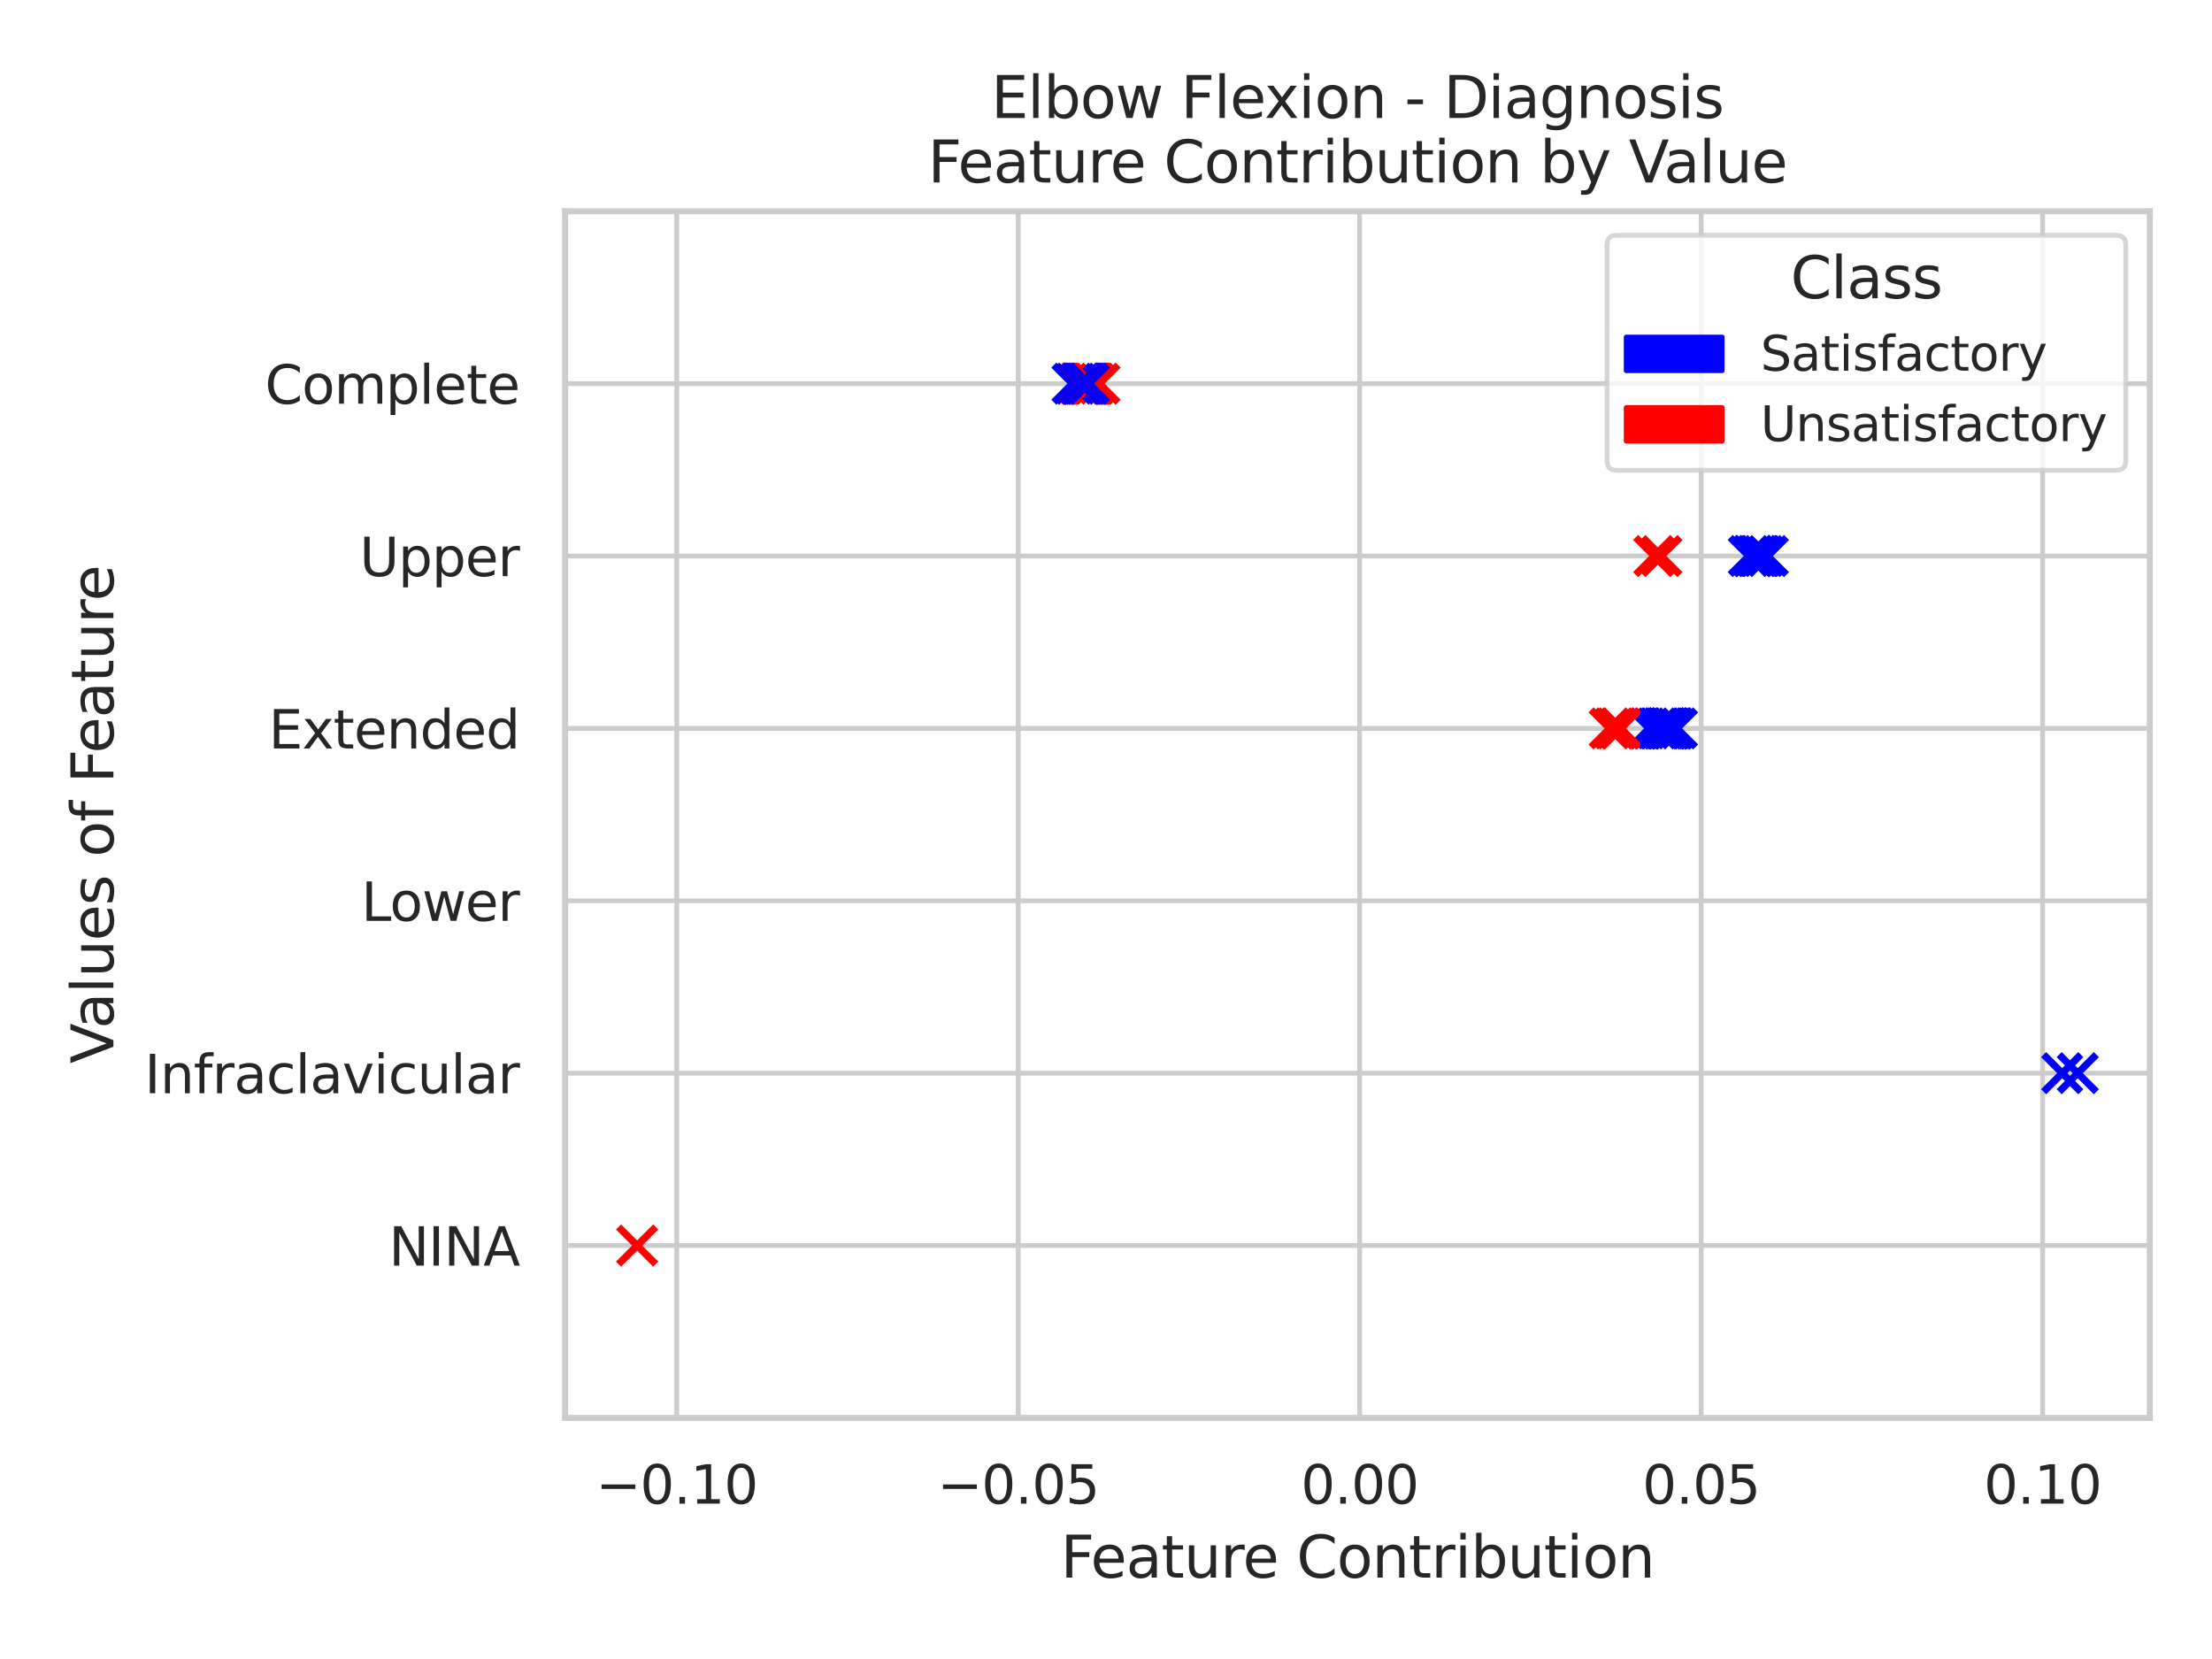 <?xml version="1.0" encoding="utf-8" standalone="no"?>
<!DOCTYPE svg PUBLIC "-//W3C//DTD SVG 1.1//EN"
  "http://www.w3.org/Graphics/SVG/1.1/DTD/svg11.dtd">
<svg xmlns:xlink="http://www.w3.org/1999/xlink" width="460.8pt" height="345.6pt" viewBox="0 0 460.8 345.6" xmlns="http://www.w3.org/2000/svg" version="1.1">
 <defs>
  <style type="text/css">*{stroke-linejoin: round; stroke-linecap: butt}</style>
 </defs>
 <g id="figure_1">
  <g id="patch_1">
   <path d="M 0 345.6 
L 460.8 345.6 
L 460.8 0 
L 0 0 
z
" style="fill: #ffffff"/>
  </g>
  <g id="axes_1">
   <g id="patch_2">
    <path d="M 117.72 295.38 
L 447.84 295.38 
L 447.84 44.016 
L 117.72 44.016 
z
" style="fill: #ffffff"/>
   </g>
   <g id="matplotlib.axis_1">
    <g id="xtick_1">
     <g id="line2d_1">
      <path d="M 140.976 295.38 
L 140.976 44.016 
" clip-path="url(#p6a210b96d5)" style="fill: none; stroke: #cccccc; stroke-linecap: round"/>
     </g>
     <g id="text_1">
      <!-- −0.10 -->
      <g style="fill: #262626" transform="translate(124.121 313.238)scale(0.11 -0.11)">
       <defs>
        <path id="DejaVuSans-2212" d="M 678 2272 
L 4684 2272 
L 4684 1741 
L 678 1741 
L 678 2272 
z
" transform="scale(0.016)"/>
        <path id="DejaVuSans-30" d="M 2034 4250 
Q 1547 4250 1301 3770 
Q 1056 3291 1056 2328 
Q 1056 1369 1301 889 
Q 1547 409 2034 409 
Q 2525 409 2770 889 
Q 3016 1369 3016 2328 
Q 3016 3291 2770 3770 
Q 2525 4250 2034 4250 
z
M 2034 4750 
Q 2819 4750 3233 4129 
Q 3647 3509 3647 2328 
Q 3647 1150 3233 529 
Q 2819 -91 2034 -91 
Q 1250 -91 836 529 
Q 422 1150 422 2328 
Q 422 3509 836 4129 
Q 1250 4750 2034 4750 
z
" transform="scale(0.016)"/>
        <path id="DejaVuSans-2e" d="M 684 794 
L 1344 794 
L 1344 0 
L 684 0 
L 684 794 
z
" transform="scale(0.016)"/>
        <path id="DejaVuSans-31" d="M 794 531 
L 1825 531 
L 1825 4091 
L 703 3866 
L 703 4441 
L 1819 4666 
L 2450 4666 
L 2450 531 
L 3481 531 
L 3481 0 
L 794 0 
L 794 531 
z
" transform="scale(0.016)"/>
       </defs>
       <use xlink:href="#DejaVuSans-2212"/>
       <use xlink:href="#DejaVuSans-30" x="83.789"/>
       <use xlink:href="#DejaVuSans-2e" x="147.412"/>
       <use xlink:href="#DejaVuSans-31" x="179.199"/>
       <use xlink:href="#DejaVuSans-30" x="242.822"/>
      </g>
     </g>
    </g>
    <g id="xtick_2">
     <g id="line2d_2">
      <path d="M 212.111 295.38 
L 212.111 44.016 
" clip-path="url(#p6a210b96d5)" style="fill: none; stroke: #cccccc; stroke-linecap: round"/>
     </g>
     <g id="text_2">
      <!-- −0.05 -->
      <g style="fill: #262626" transform="translate(195.256 313.238)scale(0.11 -0.11)">
       <defs>
        <path id="DejaVuSans-35" d="M 691 4666 
L 3169 4666 
L 3169 4134 
L 1269 4134 
L 1269 2991 
Q 1406 3038 1543 3061 
Q 1681 3084 1819 3084 
Q 2600 3084 3056 2656 
Q 3513 2228 3513 1497 
Q 3513 744 3044 326 
Q 2575 -91 1722 -91 
Q 1428 -91 1123 -41 
Q 819 9 494 109 
L 494 744 
Q 775 591 1075 516 
Q 1375 441 1709 441 
Q 2250 441 2565 725 
Q 2881 1009 2881 1497 
Q 2881 1984 2565 2268 
Q 2250 2553 1709 2553 
Q 1456 2553 1204 2497 
Q 953 2441 691 2322 
L 691 4666 
z
" transform="scale(0.016)"/>
       </defs>
       <use xlink:href="#DejaVuSans-2212"/>
       <use xlink:href="#DejaVuSans-30" x="83.789"/>
       <use xlink:href="#DejaVuSans-2e" x="147.412"/>
       <use xlink:href="#DejaVuSans-30" x="179.199"/>
       <use xlink:href="#DejaVuSans-35" x="242.822"/>
      </g>
     </g>
    </g>
    <g id="xtick_3">
     <g id="line2d_3">
      <path d="M 283.245 295.38 
L 283.245 44.016 
" clip-path="url(#p6a210b96d5)" style="fill: none; stroke: #cccccc; stroke-linecap: round"/>
     </g>
     <g id="text_3">
      <!-- 0.00 -->
      <g style="fill: #262626" transform="translate(270.999 313.238)scale(0.11 -0.11)">
       <use xlink:href="#DejaVuSans-30"/>
       <use xlink:href="#DejaVuSans-2e" x="63.623"/>
       <use xlink:href="#DejaVuSans-30" x="95.41"/>
       <use xlink:href="#DejaVuSans-30" x="159.033"/>
      </g>
     </g>
    </g>
    <g id="xtick_4">
     <g id="line2d_4">
      <path d="M 354.38 295.38 
L 354.38 44.016 
" clip-path="url(#p6a210b96d5)" style="fill: none; stroke: #cccccc; stroke-linecap: round"/>
     </g>
     <g id="text_4">
      <!-- 0.05 -->
      <g style="fill: #262626" transform="translate(342.134 313.238)scale(0.11 -0.11)">
       <use xlink:href="#DejaVuSans-30"/>
       <use xlink:href="#DejaVuSans-2e" x="63.623"/>
       <use xlink:href="#DejaVuSans-30" x="95.41"/>
       <use xlink:href="#DejaVuSans-35" x="159.033"/>
      </g>
     </g>
    </g>
    <g id="xtick_5">
     <g id="line2d_5">
      <path d="M 425.515 295.38 
L 425.515 44.016 
" clip-path="url(#p6a210b96d5)" style="fill: none; stroke: #cccccc; stroke-linecap: round"/>
     </g>
     <g id="text_5">
      <!-- 0.10 -->
      <g style="fill: #262626" transform="translate(413.269 313.238)scale(0.11 -0.11)">
       <use xlink:href="#DejaVuSans-30"/>
       <use xlink:href="#DejaVuSans-2e" x="63.623"/>
       <use xlink:href="#DejaVuSans-31" x="95.41"/>
       <use xlink:href="#DejaVuSans-30" x="159.033"/>
      </g>
     </g>
    </g>
    <g id="text_6">
     <!-- Feature Contribution -->
     <g style="fill: #262626" transform="translate(220.952 328.644)scale(0.12 -0.12)">
      <defs>
       <path id="DejaVuSans-46" d="M 628 4666 
L 3309 4666 
L 3309 4134 
L 1259 4134 
L 1259 2759 
L 3109 2759 
L 3109 2228 
L 1259 2228 
L 1259 0 
L 628 0 
L 628 4666 
z
" transform="scale(0.016)"/>
       <path id="DejaVuSans-65" d="M 3597 1894 
L 3597 1613 
L 953 1613 
Q 991 1019 1311 708 
Q 1631 397 2203 397 
Q 2534 397 2845 478 
Q 3156 559 3463 722 
L 3463 178 
Q 3153 47 2828 -22 
Q 2503 -91 2169 -91 
Q 1331 -91 842 396 
Q 353 884 353 1716 
Q 353 2575 817 3079 
Q 1281 3584 2069 3584 
Q 2775 3584 3186 3129 
Q 3597 2675 3597 1894 
z
M 3022 2063 
Q 3016 2534 2758 2815 
Q 2500 3097 2075 3097 
Q 1594 3097 1305 2825 
Q 1016 2553 972 2059 
L 3022 2063 
z
" transform="scale(0.016)"/>
       <path id="DejaVuSans-61" d="M 2194 1759 
Q 1497 1759 1228 1600 
Q 959 1441 959 1056 
Q 959 750 1161 570 
Q 1363 391 1709 391 
Q 2188 391 2477 730 
Q 2766 1069 2766 1631 
L 2766 1759 
L 2194 1759 
z
M 3341 1997 
L 3341 0 
L 2766 0 
L 2766 531 
Q 2569 213 2275 61 
Q 1981 -91 1556 -91 
Q 1019 -91 701 211 
Q 384 513 384 1019 
Q 384 1609 779 1909 
Q 1175 2209 1959 2209 
L 2766 2209 
L 2766 2266 
Q 2766 2663 2505 2880 
Q 2244 3097 1772 3097 
Q 1472 3097 1187 3025 
Q 903 2953 641 2809 
L 641 3341 
Q 956 3463 1253 3523 
Q 1550 3584 1831 3584 
Q 2591 3584 2966 3190 
Q 3341 2797 3341 1997 
z
" transform="scale(0.016)"/>
       <path id="DejaVuSans-74" d="M 1172 4494 
L 1172 3500 
L 2356 3500 
L 2356 3053 
L 1172 3053 
L 1172 1153 
Q 1172 725 1289 603 
Q 1406 481 1766 481 
L 2356 481 
L 2356 0 
L 1766 0 
Q 1100 0 847 248 
Q 594 497 594 1153 
L 594 3053 
L 172 3053 
L 172 3500 
L 594 3500 
L 594 4494 
L 1172 4494 
z
" transform="scale(0.016)"/>
       <path id="DejaVuSans-75" d="M 544 1381 
L 544 3500 
L 1119 3500 
L 1119 1403 
Q 1119 906 1312 657 
Q 1506 409 1894 409 
Q 2359 409 2629 706 
Q 2900 1003 2900 1516 
L 2900 3500 
L 3475 3500 
L 3475 0 
L 2900 0 
L 2900 538 
Q 2691 219 2414 64 
Q 2138 -91 1772 -91 
Q 1169 -91 856 284 
Q 544 659 544 1381 
z
M 1991 3584 
L 1991 3584 
z
" transform="scale(0.016)"/>
       <path id="DejaVuSans-72" d="M 2631 2963 
Q 2534 3019 2420 3045 
Q 2306 3072 2169 3072 
Q 1681 3072 1420 2755 
Q 1159 2438 1159 1844 
L 1159 0 
L 581 0 
L 581 3500 
L 1159 3500 
L 1159 2956 
Q 1341 3275 1631 3429 
Q 1922 3584 2338 3584 
Q 2397 3584 2469 3576 
Q 2541 3569 2628 3553 
L 2631 2963 
z
" transform="scale(0.016)"/>
       <path id="DejaVuSans-20" transform="scale(0.016)"/>
       <path id="DejaVuSans-43" d="M 4122 4306 
L 4122 3641 
Q 3803 3938 3442 4084 
Q 3081 4231 2675 4231 
Q 1875 4231 1450 3742 
Q 1025 3253 1025 2328 
Q 1025 1406 1450 917 
Q 1875 428 2675 428 
Q 3081 428 3442 575 
Q 3803 722 4122 1019 
L 4122 359 
Q 3791 134 3420 21 
Q 3050 -91 2638 -91 
Q 1578 -91 968 557 
Q 359 1206 359 2328 
Q 359 3453 968 4101 
Q 1578 4750 2638 4750 
Q 3056 4750 3426 4639 
Q 3797 4528 4122 4306 
z
" transform="scale(0.016)"/>
       <path id="DejaVuSans-6f" d="M 1959 3097 
Q 1497 3097 1228 2736 
Q 959 2375 959 1747 
Q 959 1119 1226 758 
Q 1494 397 1959 397 
Q 2419 397 2687 759 
Q 2956 1122 2956 1747 
Q 2956 2369 2687 2733 
Q 2419 3097 1959 3097 
z
M 1959 3584 
Q 2709 3584 3137 3096 
Q 3566 2609 3566 1747 
Q 3566 888 3137 398 
Q 2709 -91 1959 -91 
Q 1206 -91 779 398 
Q 353 888 353 1747 
Q 353 2609 779 3096 
Q 1206 3584 1959 3584 
z
" transform="scale(0.016)"/>
       <path id="DejaVuSans-6e" d="M 3513 2113 
L 3513 0 
L 2938 0 
L 2938 2094 
Q 2938 2591 2744 2837 
Q 2550 3084 2163 3084 
Q 1697 3084 1428 2787 
Q 1159 2491 1159 1978 
L 1159 0 
L 581 0 
L 581 3500 
L 1159 3500 
L 1159 2956 
Q 1366 3272 1645 3428 
Q 1925 3584 2291 3584 
Q 2894 3584 3203 3211 
Q 3513 2838 3513 2113 
z
" transform="scale(0.016)"/>
       <path id="DejaVuSans-69" d="M 603 3500 
L 1178 3500 
L 1178 0 
L 603 0 
L 603 3500 
z
M 603 4863 
L 1178 4863 
L 1178 4134 
L 603 4134 
L 603 4863 
z
" transform="scale(0.016)"/>
       <path id="DejaVuSans-62" d="M 3116 1747 
Q 3116 2381 2855 2742 
Q 2594 3103 2138 3103 
Q 1681 3103 1420 2742 
Q 1159 2381 1159 1747 
Q 1159 1113 1420 752 
Q 1681 391 2138 391 
Q 2594 391 2855 752 
Q 3116 1113 3116 1747 
z
M 1159 2969 
Q 1341 3281 1617 3432 
Q 1894 3584 2278 3584 
Q 2916 3584 3314 3078 
Q 3713 2572 3713 1747 
Q 3713 922 3314 415 
Q 2916 -91 2278 -91 
Q 1894 -91 1617 61 
Q 1341 213 1159 525 
L 1159 0 
L 581 0 
L 581 4863 
L 1159 4863 
L 1159 2969 
z
" transform="scale(0.016)"/>
      </defs>
      <use xlink:href="#DejaVuSans-46"/>
      <use xlink:href="#DejaVuSans-65" x="52.02"/>
      <use xlink:href="#DejaVuSans-61" x="113.543"/>
      <use xlink:href="#DejaVuSans-74" x="174.822"/>
      <use xlink:href="#DejaVuSans-75" x="214.031"/>
      <use xlink:href="#DejaVuSans-72" x="277.41"/>
      <use xlink:href="#DejaVuSans-65" x="316.273"/>
      <use xlink:href="#DejaVuSans-20" x="377.797"/>
      <use xlink:href="#DejaVuSans-43" x="409.584"/>
      <use xlink:href="#DejaVuSans-6f" x="479.408"/>
      <use xlink:href="#DejaVuSans-6e" x="540.59"/>
      <use xlink:href="#DejaVuSans-74" x="603.969"/>
      <use xlink:href="#DejaVuSans-72" x="643.178"/>
      <use xlink:href="#DejaVuSans-69" x="684.291"/>
      <use xlink:href="#DejaVuSans-62" x="712.074"/>
      <use xlink:href="#DejaVuSans-75" x="775.551"/>
      <use xlink:href="#DejaVuSans-74" x="838.93"/>
      <use xlink:href="#DejaVuSans-69" x="878.139"/>
      <use xlink:href="#DejaVuSans-6f" x="905.922"/>
      <use xlink:href="#DejaVuSans-6e" x="967.104"/>
     </g>
    </g>
   </g>
   <g id="matplotlib.axis_2">
    <g id="ytick_1">
     <g id="line2d_6">
      <path d="M 117.72 295.38 
L 447.84 295.38 
" clip-path="url(#p6a210b96d5)" style="fill: none; stroke: #cccccc; stroke-linecap: round"/>
     </g>
    </g>
    <g id="ytick_2">
     <g id="line2d_7">
      <path d="M 117.72 259.471 
L 447.84 259.471 
" clip-path="url(#p6a210b96d5)" style="fill: none; stroke: #cccccc; stroke-linecap: round"/>
     </g>
     <g id="text_7">
      <!-- NINA -->
      <g style="fill: #262626" transform="translate(80.992 263.65)scale(0.11 -0.11)">
       <defs>
        <path id="DejaVuSans-4e" d="M 628 4666 
L 1478 4666 
L 3547 763 
L 3547 4666 
L 4159 4666 
L 4159 0 
L 3309 0 
L 1241 3903 
L 1241 0 
L 628 0 
L 628 4666 
z
" transform="scale(0.016)"/>
        <path id="DejaVuSans-49" d="M 628 4666 
L 1259 4666 
L 1259 0 
L 628 0 
L 628 4666 
z
" transform="scale(0.016)"/>
        <path id="DejaVuSans-41" d="M 2188 4044 
L 1331 1722 
L 3047 1722 
L 2188 4044 
z
M 1831 4666 
L 2547 4666 
L 4325 0 
L 3669 0 
L 3244 1197 
L 1141 1197 
L 716 0 
L 50 0 
L 1831 4666 
z
" transform="scale(0.016)"/>
       </defs>
       <use xlink:href="#DejaVuSans-4e"/>
       <use xlink:href="#DejaVuSans-49" x="74.805"/>
       <use xlink:href="#DejaVuSans-4e" x="104.297"/>
       <use xlink:href="#DejaVuSans-41" x="179.102"/>
      </g>
     </g>
    </g>
    <g id="ytick_3">
     <g id="line2d_8">
      <path d="M 117.72 223.562 
L 447.84 223.562 
" clip-path="url(#p6a210b96d5)" style="fill: none; stroke: #cccccc; stroke-linecap: round"/>
     </g>
     <g id="text_8">
      <!-- Infraclavicular -->
      <g style="fill: #262626" transform="translate(30.118 227.741)scale(0.11 -0.11)">
       <defs>
        <path id="DejaVuSans-66" d="M 2375 4863 
L 2375 4384 
L 1825 4384 
Q 1516 4384 1395 4259 
Q 1275 4134 1275 3809 
L 1275 3500 
L 2222 3500 
L 2222 3053 
L 1275 3053 
L 1275 0 
L 697 0 
L 697 3053 
L 147 3053 
L 147 3500 
L 697 3500 
L 697 3744 
Q 697 4328 969 4595 
Q 1241 4863 1831 4863 
L 2375 4863 
z
" transform="scale(0.016)"/>
        <path id="DejaVuSans-63" d="M 3122 3366 
L 3122 2828 
Q 2878 2963 2633 3030 
Q 2388 3097 2138 3097 
Q 1578 3097 1268 2742 
Q 959 2388 959 1747 
Q 959 1106 1268 751 
Q 1578 397 2138 397 
Q 2388 397 2633 464 
Q 2878 531 3122 666 
L 3122 134 
Q 2881 22 2623 -34 
Q 2366 -91 2075 -91 
Q 1284 -91 818 406 
Q 353 903 353 1747 
Q 353 2603 823 3093 
Q 1294 3584 2113 3584 
Q 2378 3584 2631 3529 
Q 2884 3475 3122 3366 
z
" transform="scale(0.016)"/>
        <path id="DejaVuSans-6c" d="M 603 4863 
L 1178 4863 
L 1178 0 
L 603 0 
L 603 4863 
z
" transform="scale(0.016)"/>
        <path id="DejaVuSans-76" d="M 191 3500 
L 800 3500 
L 1894 563 
L 2988 3500 
L 3597 3500 
L 2284 0 
L 1503 0 
L 191 3500 
z
" transform="scale(0.016)"/>
       </defs>
       <use xlink:href="#DejaVuSans-49"/>
       <use xlink:href="#DejaVuSans-6e" x="29.492"/>
       <use xlink:href="#DejaVuSans-66" x="92.871"/>
       <use xlink:href="#DejaVuSans-72" x="128.076"/>
       <use xlink:href="#DejaVuSans-61" x="169.189"/>
       <use xlink:href="#DejaVuSans-63" x="230.469"/>
       <use xlink:href="#DejaVuSans-6c" x="285.449"/>
       <use xlink:href="#DejaVuSans-61" x="313.232"/>
       <use xlink:href="#DejaVuSans-76" x="374.512"/>
       <use xlink:href="#DejaVuSans-69" x="433.691"/>
       <use xlink:href="#DejaVuSans-63" x="461.475"/>
       <use xlink:href="#DejaVuSans-75" x="516.455"/>
       <use xlink:href="#DejaVuSans-6c" x="579.834"/>
       <use xlink:href="#DejaVuSans-61" x="607.617"/>
       <use xlink:href="#DejaVuSans-72" x="668.896"/>
      </g>
     </g>
    </g>
    <g id="ytick_4">
     <g id="line2d_9">
      <path d="M 117.72 187.653 
L 447.84 187.653 
" clip-path="url(#p6a210b96d5)" style="fill: none; stroke: #cccccc; stroke-linecap: round"/>
     </g>
     <g id="text_9">
      <!-- Lower -->
      <g style="fill: #262626" transform="translate(75.266 191.832)scale(0.11 -0.11)">
       <defs>
        <path id="DejaVuSans-4c" d="M 628 4666 
L 1259 4666 
L 1259 531 
L 3531 531 
L 3531 0 
L 628 0 
L 628 4666 
z
" transform="scale(0.016)"/>
        <path id="DejaVuSans-77" d="M 269 3500 
L 844 3500 
L 1563 769 
L 2278 3500 
L 2956 3500 
L 3675 769 
L 4391 3500 
L 4966 3500 
L 4050 0 
L 3372 0 
L 2619 2869 
L 1863 0 
L 1184 0 
L 269 3500 
z
" transform="scale(0.016)"/>
       </defs>
       <use xlink:href="#DejaVuSans-4c"/>
       <use xlink:href="#DejaVuSans-6f" x="53.963"/>
       <use xlink:href="#DejaVuSans-77" x="115.145"/>
       <use xlink:href="#DejaVuSans-65" x="196.932"/>
       <use xlink:href="#DejaVuSans-72" x="258.455"/>
      </g>
     </g>
    </g>
    <g id="ytick_5">
     <g id="line2d_10">
      <path d="M 117.72 151.743 
L 447.84 151.743 
" clip-path="url(#p6a210b96d5)" style="fill: none; stroke: #cccccc; stroke-linecap: round"/>
     </g>
     <g id="text_10">
      <!-- Extended -->
      <g style="fill: #262626" transform="translate(55.972 155.923)scale(0.11 -0.11)">
       <defs>
        <path id="DejaVuSans-45" d="M 628 4666 
L 3578 4666 
L 3578 4134 
L 1259 4134 
L 1259 2753 
L 3481 2753 
L 3481 2222 
L 1259 2222 
L 1259 531 
L 3634 531 
L 3634 0 
L 628 0 
L 628 4666 
z
" transform="scale(0.016)"/>
        <path id="DejaVuSans-78" d="M 3513 3500 
L 2247 1797 
L 3578 0 
L 2900 0 
L 1881 1375 
L 863 0 
L 184 0 
L 1544 1831 
L 300 3500 
L 978 3500 
L 1906 2253 
L 2834 3500 
L 3513 3500 
z
" transform="scale(0.016)"/>
        <path id="DejaVuSans-64" d="M 2906 2969 
L 2906 4863 
L 3481 4863 
L 3481 0 
L 2906 0 
L 2906 525 
Q 2725 213 2448 61 
Q 2172 -91 1784 -91 
Q 1150 -91 751 415 
Q 353 922 353 1747 
Q 353 2572 751 3078 
Q 1150 3584 1784 3584 
Q 2172 3584 2448 3432 
Q 2725 3281 2906 2969 
z
M 947 1747 
Q 947 1113 1208 752 
Q 1469 391 1925 391 
Q 2381 391 2643 752 
Q 2906 1113 2906 1747 
Q 2906 2381 2643 2742 
Q 2381 3103 1925 3103 
Q 1469 3103 1208 2742 
Q 947 2381 947 1747 
z
" transform="scale(0.016)"/>
       </defs>
       <use xlink:href="#DejaVuSans-45"/>
       <use xlink:href="#DejaVuSans-78" x="63.184"/>
       <use xlink:href="#DejaVuSans-74" x="122.363"/>
       <use xlink:href="#DejaVuSans-65" x="161.572"/>
       <use xlink:href="#DejaVuSans-6e" x="223.096"/>
       <use xlink:href="#DejaVuSans-64" x="286.475"/>
       <use xlink:href="#DejaVuSans-65" x="349.951"/>
       <use xlink:href="#DejaVuSans-64" x="411.475"/>
      </g>
     </g>
    </g>
    <g id="ytick_6">
     <g id="line2d_11">
      <path d="M 117.72 115.834 
L 447.84 115.834 
" clip-path="url(#p6a210b96d5)" style="fill: none; stroke: #cccccc; stroke-linecap: round"/>
     </g>
     <g id="text_11">
      <!-- Upper -->
      <g style="fill: #262626" transform="translate(74.912 120.013)scale(0.11 -0.11)">
       <defs>
        <path id="DejaVuSans-55" d="M 556 4666 
L 1191 4666 
L 1191 1831 
Q 1191 1081 1462 751 
Q 1734 422 2344 422 
Q 2950 422 3222 751 
Q 3494 1081 3494 1831 
L 3494 4666 
L 4128 4666 
L 4128 1753 
Q 4128 841 3676 375 
Q 3225 -91 2344 -91 
Q 1459 -91 1007 375 
Q 556 841 556 1753 
L 556 4666 
z
" transform="scale(0.016)"/>
        <path id="DejaVuSans-70" d="M 1159 525 
L 1159 -1331 
L 581 -1331 
L 581 3500 
L 1159 3500 
L 1159 2969 
Q 1341 3281 1617 3432 
Q 1894 3584 2278 3584 
Q 2916 3584 3314 3078 
Q 3713 2572 3713 1747 
Q 3713 922 3314 415 
Q 2916 -91 2278 -91 
Q 1894 -91 1617 61 
Q 1341 213 1159 525 
z
M 3116 1747 
Q 3116 2381 2855 2742 
Q 2594 3103 2138 3103 
Q 1681 3103 1420 2742 
Q 1159 2381 1159 1747 
Q 1159 1113 1420 752 
Q 1681 391 2138 391 
Q 2594 391 2855 752 
Q 3116 1113 3116 1747 
z
" transform="scale(0.016)"/>
       </defs>
       <use xlink:href="#DejaVuSans-55"/>
       <use xlink:href="#DejaVuSans-70" x="73.193"/>
       <use xlink:href="#DejaVuSans-70" x="136.67"/>
       <use xlink:href="#DejaVuSans-65" x="200.146"/>
       <use xlink:href="#DejaVuSans-72" x="261.67"/>
      </g>
     </g>
    </g>
    <g id="ytick_7">
     <g id="line2d_12">
      <path d="M 117.72 79.925 
L 447.84 79.925 
" clip-path="url(#p6a210b96d5)" style="fill: none; stroke: #cccccc; stroke-linecap: round"/>
     </g>
     <g id="text_12">
      <!-- Complete -->
      <g style="fill: #262626" transform="translate(55.205 84.104)scale(0.11 -0.11)">
       <defs>
        <path id="DejaVuSans-6d" d="M 3328 2828 
Q 3544 3216 3844 3400 
Q 4144 3584 4550 3584 
Q 5097 3584 5394 3201 
Q 5691 2819 5691 2113 
L 5691 0 
L 5113 0 
L 5113 2094 
Q 5113 2597 4934 2840 
Q 4756 3084 4391 3084 
Q 3944 3084 3684 2787 
Q 3425 2491 3425 1978 
L 3425 0 
L 2847 0 
L 2847 2094 
Q 2847 2600 2669 2842 
Q 2491 3084 2119 3084 
Q 1678 3084 1418 2786 
Q 1159 2488 1159 1978 
L 1159 0 
L 581 0 
L 581 3500 
L 1159 3500 
L 1159 2956 
Q 1356 3278 1631 3431 
Q 1906 3584 2284 3584 
Q 2666 3584 2933 3390 
Q 3200 3197 3328 2828 
z
" transform="scale(0.016)"/>
       </defs>
       <use xlink:href="#DejaVuSans-43"/>
       <use xlink:href="#DejaVuSans-6f" x="69.824"/>
       <use xlink:href="#DejaVuSans-6d" x="131.006"/>
       <use xlink:href="#DejaVuSans-70" x="228.418"/>
       <use xlink:href="#DejaVuSans-6c" x="291.895"/>
       <use xlink:href="#DejaVuSans-65" x="319.678"/>
       <use xlink:href="#DejaVuSans-74" x="381.201"/>
       <use xlink:href="#DejaVuSans-65" x="420.41"/>
      </g>
     </g>
    </g>
    <g id="ytick_8">
     <g id="line2d_13">
      <path d="M 117.72 44.016 
L 447.84 44.016 
" clip-path="url(#p6a210b96d5)" style="fill: none; stroke: #cccccc; stroke-linecap: round"/>
     </g>
    </g>
    <g id="text_13">
     <!-- Values of Feature -->
     <g style="fill: #262626" transform="translate(23.623 221.566)rotate(-90)scale(0.12 -0.12)">
      <defs>
       <path id="DejaVuSans-56" d="M 1831 0 
L 50 4666 
L 709 4666 
L 2188 738 
L 3669 4666 
L 4325 4666 
L 2547 0 
L 1831 0 
z
" transform="scale(0.016)"/>
       <path id="DejaVuSans-73" d="M 2834 3397 
L 2834 2853 
Q 2591 2978 2328 3040 
Q 2066 3103 1784 3103 
Q 1356 3103 1142 2972 
Q 928 2841 928 2578 
Q 928 2378 1081 2264 
Q 1234 2150 1697 2047 
L 1894 2003 
Q 2506 1872 2764 1633 
Q 3022 1394 3022 966 
Q 3022 478 2636 193 
Q 2250 -91 1575 -91 
Q 1294 -91 989 -36 
Q 684 19 347 128 
L 347 722 
Q 666 556 975 473 
Q 1284 391 1588 391 
Q 1994 391 2212 530 
Q 2431 669 2431 922 
Q 2431 1156 2273 1281 
Q 2116 1406 1581 1522 
L 1381 1569 
Q 847 1681 609 1914 
Q 372 2147 372 2553 
Q 372 3047 722 3315 
Q 1072 3584 1716 3584 
Q 2034 3584 2315 3537 
Q 2597 3491 2834 3397 
z
" transform="scale(0.016)"/>
      </defs>
      <use xlink:href="#DejaVuSans-56"/>
      <use xlink:href="#DejaVuSans-61" x="60.658"/>
      <use xlink:href="#DejaVuSans-6c" x="121.938"/>
      <use xlink:href="#DejaVuSans-75" x="149.721"/>
      <use xlink:href="#DejaVuSans-65" x="213.1"/>
      <use xlink:href="#DejaVuSans-73" x="274.623"/>
      <use xlink:href="#DejaVuSans-20" x="326.723"/>
      <use xlink:href="#DejaVuSans-6f" x="358.51"/>
      <use xlink:href="#DejaVuSans-66" x="419.691"/>
      <use xlink:href="#DejaVuSans-20" x="454.896"/>
      <use xlink:href="#DejaVuSans-46" x="486.684"/>
      <use xlink:href="#DejaVuSans-65" x="538.703"/>
      <use xlink:href="#DejaVuSans-61" x="600.227"/>
      <use xlink:href="#DejaVuSans-74" x="661.506"/>
      <use xlink:href="#DejaVuSans-75" x="700.715"/>
      <use xlink:href="#DejaVuSans-72" x="764.094"/>
      <use xlink:href="#DejaVuSans-65" x="802.957"/>
     </g>
    </g>
   </g>
   <g id="PathCollection_1">
    <path d="M 343.886 155.616 
L 351.632 147.87 
M 343.886 147.87 
L 351.632 155.616 
" clip-path="url(#p6a210b96d5)" style="fill: #0000ff; stroke: #0000ff; stroke-width: 1.5"/>
    <path d="M 223.04 83.798 
L 230.786 76.052 
M 223.04 76.052 
L 230.786 83.798 
" clip-path="url(#p6a210b96d5)" style="fill: #0000ff; stroke: #0000ff; stroke-width: 1.5"/>
    <path d="M 342.934 155.616 
L 350.68 147.87 
M 342.934 147.87 
L 350.68 155.616 
" clip-path="url(#p6a210b96d5)" style="fill: #0000ff; stroke: #0000ff; stroke-width: 1.5"/>
    <path d="M 344.68 155.616 
L 352.426 147.87 
M 344.68 147.87 
L 352.426 155.616 
" clip-path="url(#p6a210b96d5)" style="fill: #0000ff; stroke: #0000ff; stroke-width: 1.5"/>
    <path d="M 331.451 155.616 
L 339.197 147.87 
M 331.451 147.87 
L 339.197 155.616 
" clip-path="url(#p6a210b96d5)" style="fill: #ff0000; stroke: #ff0000; stroke-width: 1.5"/>
    <path d="M 223.26 83.798 
L 231.006 76.052 
M 223.26 76.052 
L 231.006 83.798 
" clip-path="url(#p6a210b96d5)" style="fill: #ff0000; stroke: #ff0000; stroke-width: 1.5"/>
    <path d="M 223.784 83.798 
L 231.53 76.052 
M 223.784 76.052 
L 231.53 83.798 
" clip-path="url(#p6a210b96d5)" style="fill: #ff0000; stroke: #ff0000; stroke-width: 1.5"/>
    <path d="M 221.885 83.798 
L 229.631 76.052 
M 221.885 76.052 
L 229.631 83.798 
" clip-path="url(#p6a210b96d5)" style="fill: #ff0000; stroke: #ff0000; stroke-width: 1.5"/>
    <path d="M 362.104 119.707 
L 369.85 111.961 
M 362.104 111.961 
L 369.85 119.707 
" clip-path="url(#p6a210b96d5)" style="fill: #0000ff; stroke: #0000ff; stroke-width: 1.5"/>
    <path d="M 361.323 119.707 
L 369.069 111.961 
M 361.323 111.961 
L 369.069 119.707 
" clip-path="url(#p6a210b96d5)" style="fill: #0000ff; stroke: #0000ff; stroke-width: 1.5"/>
    <path d="M 128.852 263.344 
L 136.598 255.598 
M 128.852 255.598 
L 136.598 263.344 
" clip-path="url(#p6a210b96d5)" style="fill: #ff0000; stroke: #ff0000; stroke-width: 1.5"/>
    <path d="M 220.967 83.798 
L 228.713 76.052 
M 220.967 76.052 
L 228.713 83.798 
" clip-path="url(#p6a210b96d5)" style="fill: #ff0000; stroke: #ff0000; stroke-width: 1.5"/>
    <path d="M 361.228 119.707 
L 368.974 111.961 
M 361.228 111.961 
L 368.974 119.707 
" clip-path="url(#p6a210b96d5)" style="fill: #0000ff; stroke: #0000ff; stroke-width: 1.5"/>
    <path d="M 340.725 119.707 
L 348.471 111.961 
M 340.725 111.961 
L 348.471 119.707 
" clip-path="url(#p6a210b96d5)" style="fill: #ff0000; stroke: #ff0000; stroke-width: 1.5"/>
    <path d="M 222.899 83.798 
L 230.645 76.052 
M 222.899 76.052 
L 230.645 83.798 
" clip-path="url(#p6a210b96d5)" style="fill: #0000ff; stroke: #0000ff; stroke-width: 1.5"/>
    <path d="M 221.329 83.798 
L 229.075 76.052 
M 221.329 76.052 
L 229.075 83.798 
" clip-path="url(#p6a210b96d5)" style="fill: #ff0000; stroke: #ff0000; stroke-width: 1.5"/>
    <path d="M 343.878 155.616 
L 351.624 147.87 
M 343.878 147.87 
L 351.624 155.616 
" clip-path="url(#p6a210b96d5)" style="fill: #0000ff; stroke: #0000ff; stroke-width: 1.5"/>
    <path d="M 224.137 83.798 
L 231.883 76.052 
M 224.137 76.052 
L 231.883 83.798 
" clip-path="url(#p6a210b96d5)" style="fill: #ff0000; stroke: #ff0000; stroke-width: 1.5"/>
    <path d="M 339.652 155.616 
L 347.398 147.87 
M 339.652 147.87 
L 347.398 155.616 
" clip-path="url(#p6a210b96d5)" style="fill: #0000ff; stroke: #0000ff; stroke-width: 1.5"/>
    <path d="M 341.703 155.616 
L 349.449 147.87 
M 341.703 147.87 
L 349.449 155.616 
" clip-path="url(#p6a210b96d5)" style="fill: #0000ff; stroke: #0000ff; stroke-width: 1.5"/>
    <path d="M 222.309 83.798 
L 230.055 76.052 
M 222.309 76.052 
L 230.055 83.798 
" clip-path="url(#p6a210b96d5)" style="fill: #0000ff; stroke: #0000ff; stroke-width: 1.5"/>
    <path d="M 221.469 83.798 
L 229.215 76.052 
M 221.469 76.052 
L 229.215 83.798 
" clip-path="url(#p6a210b96d5)" style="fill: #ff0000; stroke: #ff0000; stroke-width: 1.5"/>
    <path d="M 221.323 83.798 
L 229.069 76.052 
M 221.323 76.052 
L 229.069 83.798 
" clip-path="url(#p6a210b96d5)" style="fill: #ff0000; stroke: #ff0000; stroke-width: 1.5"/>
    <path d="M 362.585 119.707 
L 370.331 111.961 
M 362.585 111.961 
L 370.331 119.707 
" clip-path="url(#p6a210b96d5)" style="fill: #0000ff; stroke: #0000ff; stroke-width: 1.5"/>
    <path d="M 223.394 83.798 
L 231.14 76.052 
M 223.394 76.052 
L 231.14 83.798 
" clip-path="url(#p6a210b96d5)" style="fill: #0000ff; stroke: #0000ff; stroke-width: 1.5"/>
    <path d="M 361.27 119.707 
L 369.016 111.961 
M 361.27 111.961 
L 369.016 119.707 
" clip-path="url(#p6a210b96d5)" style="fill: #0000ff; stroke: #0000ff; stroke-width: 1.5"/>
    <path d="M 222.715 83.798 
L 230.461 76.052 
M 222.715 76.052 
L 230.461 83.798 
" clip-path="url(#p6a210b96d5)" style="fill: #ff0000; stroke: #ff0000; stroke-width: 1.5"/>
    <path d="M 332.355 155.616 
L 340.101 147.87 
M 332.355 147.87 
L 340.101 155.616 
" clip-path="url(#p6a210b96d5)" style="fill: #ff0000; stroke: #ff0000; stroke-width: 1.5"/>
    <path d="M 343.307 155.616 
L 351.053 147.87 
M 343.307 147.87 
L 351.053 155.616 
" clip-path="url(#p6a210b96d5)" style="fill: #0000ff; stroke: #0000ff; stroke-width: 1.5"/>
    <path d="M 221.869 83.798 
L 229.615 76.052 
M 221.869 76.052 
L 229.615 83.798 
" clip-path="url(#p6a210b96d5)" style="fill: #ff0000; stroke: #ff0000; stroke-width: 1.5"/>
    <path d="M 362.864 119.707 
L 370.61 111.961 
M 362.864 111.961 
L 370.61 119.707 
" clip-path="url(#p6a210b96d5)" style="fill: #0000ff; stroke: #0000ff; stroke-width: 1.5"/>
    <path d="M 220.116 83.798 
L 227.862 76.052 
M 220.116 76.052 
L 227.862 83.798 
" clip-path="url(#p6a210b96d5)" style="fill: #0000ff; stroke: #0000ff; stroke-width: 1.5"/>
    <path d="M 221.579 83.798 
L 229.325 76.052 
M 221.579 76.052 
L 229.325 83.798 
" clip-path="url(#p6a210b96d5)" style="fill: #ff0000; stroke: #ff0000; stroke-width: 1.5"/>
    <path d="M 362.137 119.707 
L 369.883 111.961 
M 362.137 111.961 
L 369.883 119.707 
" clip-path="url(#p6a210b96d5)" style="fill: #0000ff; stroke: #0000ff; stroke-width: 1.5"/>
    <path d="M 221.107 83.798 
L 228.853 76.052 
M 221.107 76.052 
L 228.853 83.798 
" clip-path="url(#p6a210b96d5)" style="fill: #0000ff; stroke: #0000ff; stroke-width: 1.5"/>
    <path d="M 342.229 119.707 
L 349.975 111.961 
M 342.229 111.961 
L 349.975 119.707 
" clip-path="url(#p6a210b96d5)" style="fill: #ff0000; stroke: #ff0000; stroke-width: 1.5"/>
    <path d="M 341.238 155.616 
L 348.984 147.87 
M 341.238 147.87 
L 348.984 155.616 
" clip-path="url(#p6a210b96d5)" style="fill: #0000ff; stroke: #0000ff; stroke-width: 1.5"/>
    <path d="M 223.584 83.798 
L 231.33 76.052 
M 223.584 76.052 
L 231.33 83.798 
" clip-path="url(#p6a210b96d5)" style="fill: #ff0000; stroke: #ff0000; stroke-width: 1.5"/>
    <path d="M 222.567 83.798 
L 230.313 76.052 
M 222.567 76.052 
L 230.313 83.798 
" clip-path="url(#p6a210b96d5)" style="fill: #ff0000; stroke: #ff0000; stroke-width: 1.5"/>
    <path d="M 333.794 155.616 
L 341.54 147.87 
M 333.794 147.87 
L 341.54 155.616 
" clip-path="url(#p6a210b96d5)" style="fill: #ff0000; stroke: #ff0000; stroke-width: 1.5"/>
    <path d="M 222.488 83.798 
L 230.234 76.052 
M 222.488 76.052 
L 230.234 83.798 
" clip-path="url(#p6a210b96d5)" style="fill: #0000ff; stroke: #0000ff; stroke-width: 1.5"/>
    <path d="M 221.513 83.798 
L 229.259 76.052 
M 221.513 76.052 
L 229.259 83.798 
" clip-path="url(#p6a210b96d5)" style="fill: #0000ff; stroke: #0000ff; stroke-width: 1.5"/>
    <path d="M 343.245 155.616 
L 350.991 147.87 
M 343.245 147.87 
L 350.991 155.616 
" clip-path="url(#p6a210b96d5)" style="fill: #0000ff; stroke: #0000ff; stroke-width: 1.5"/>
    <path d="M 341.931 155.616 
L 349.677 147.87 
M 341.931 147.87 
L 349.677 155.616 
" clip-path="url(#p6a210b96d5)" style="fill: #0000ff; stroke: #0000ff; stroke-width: 1.5"/>
    <path d="M 360.421 119.707 
L 368.167 111.961 
M 360.421 111.961 
L 368.167 119.707 
" clip-path="url(#p6a210b96d5)" style="fill: #0000ff; stroke: #0000ff; stroke-width: 1.5"/>
    <path d="M 225.182 83.798 
L 232.928 76.052 
M 225.182 76.052 
L 232.928 83.798 
" clip-path="url(#p6a210b96d5)" style="fill: #ff0000; stroke: #ff0000; stroke-width: 1.5"/>
    <path d="M 222.261 83.798 
L 230.007 76.052 
M 222.261 76.052 
L 230.007 83.798 
" clip-path="url(#p6a210b96d5)" style="fill: #ff0000; stroke: #ff0000; stroke-width: 1.5"/>
    <path d="M 363.532 119.707 
L 371.278 111.961 
M 363.532 111.961 
L 371.278 119.707 
" clip-path="url(#p6a210b96d5)" style="fill: #0000ff; stroke: #0000ff; stroke-width: 1.5"/>
    <path d="M 219.53 83.798 
L 227.276 76.052 
M 219.53 76.052 
L 227.276 83.798 
" clip-path="url(#p6a210b96d5)" style="fill: #0000ff; stroke: #0000ff; stroke-width: 1.5"/>
    <path d="M 344.084 155.616 
L 351.83 147.87 
M 344.084 147.87 
L 351.83 155.616 
" clip-path="url(#p6a210b96d5)" style="fill: #0000ff; stroke: #0000ff; stroke-width: 1.5"/>
    <path d="M 222.798 83.798 
L 230.544 76.052 
M 222.798 76.052 
L 230.544 83.798 
" clip-path="url(#p6a210b96d5)" style="fill: #ff0000; stroke: #ff0000; stroke-width: 1.5"/>
    <path d="M 344.557 155.616 
L 352.303 147.87 
M 344.557 147.87 
L 352.303 155.616 
" clip-path="url(#p6a210b96d5)" style="fill: #0000ff; stroke: #0000ff; stroke-width: 1.5"/>
    <path d="M 221.176 83.798 
L 228.922 76.052 
M 221.176 76.052 
L 228.922 83.798 
" clip-path="url(#p6a210b96d5)" style="fill: #0000ff; stroke: #0000ff; stroke-width: 1.5"/>
    <path d="M 221.787 83.798 
L 229.533 76.052 
M 221.787 76.052 
L 229.533 83.798 
" clip-path="url(#p6a210b96d5)" style="fill: #0000ff; stroke: #0000ff; stroke-width: 1.5"/>
    <path d="M 223.136 83.798 
L 230.882 76.052 
M 223.136 76.052 
L 230.882 83.798 
" clip-path="url(#p6a210b96d5)" style="fill: #ff0000; stroke: #ff0000; stroke-width: 1.5"/>
    <path d="M 343.852 155.616 
L 351.598 147.87 
M 343.852 147.87 
L 351.598 155.616 
" clip-path="url(#p6a210b96d5)" style="fill: #0000ff; stroke: #0000ff; stroke-width: 1.5"/>
    <path d="M 342.567 155.616 
L 350.313 147.87 
M 342.567 147.87 
L 350.313 155.616 
" clip-path="url(#p6a210b96d5)" style="fill: #0000ff; stroke: #0000ff; stroke-width: 1.5"/>
    <path d="M 428.962 227.435 
L 436.708 219.689 
M 428.962 219.689 
L 436.708 227.435 
" clip-path="url(#p6a210b96d5)" style="fill: #0000ff; stroke: #0000ff; stroke-width: 1.5"/>
    <path d="M 221.525 83.798 
L 229.271 76.052 
M 221.525 76.052 
L 229.271 83.798 
" clip-path="url(#p6a210b96d5)" style="fill: #0000ff; stroke: #0000ff; stroke-width: 1.5"/>
    <path d="M 223.653 83.798 
L 231.399 76.052 
M 223.653 76.052 
L 231.399 83.798 
" clip-path="url(#p6a210b96d5)" style="fill: #ff0000; stroke: #ff0000; stroke-width: 1.5"/>
    <path d="M 345.485 155.616 
L 353.231 147.87 
M 345.485 147.87 
L 353.231 155.616 
" clip-path="url(#p6a210b96d5)" style="fill: #0000ff; stroke: #0000ff; stroke-width: 1.5"/>
    <path d="M 223.206 83.798 
L 230.952 76.052 
M 223.206 76.052 
L 230.952 83.798 
" clip-path="url(#p6a210b96d5)" style="fill: #ff0000; stroke: #ff0000; stroke-width: 1.5"/>
    <path d="M 222.156 83.798 
L 229.902 76.052 
M 222.156 76.052 
L 229.902 83.798 
" clip-path="url(#p6a210b96d5)" style="fill: #0000ff; stroke: #0000ff; stroke-width: 1.5"/>
    <path d="M 364.41 119.707 
L 372.156 111.961 
M 364.41 111.961 
L 372.156 119.707 
" clip-path="url(#p6a210b96d5)" style="fill: #0000ff; stroke: #0000ff; stroke-width: 1.5"/>
    <path d="M 222.959 83.798 
L 230.705 76.052 
M 222.959 76.052 
L 230.705 83.798 
" clip-path="url(#p6a210b96d5)" style="fill: #0000ff; stroke: #0000ff; stroke-width: 1.5"/>
    <path d="M 221.26 83.798 
L 229.006 76.052 
M 221.26 76.052 
L 229.006 83.798 
" clip-path="url(#p6a210b96d5)" style="fill: #ff0000; stroke: #ff0000; stroke-width: 1.5"/>
    <path d="M 344.814 155.616 
L 352.56 147.87 
M 344.814 147.87 
L 352.56 155.616 
" clip-path="url(#p6a210b96d5)" style="fill: #0000ff; stroke: #0000ff; stroke-width: 1.5"/>
    <path d="M 221.275 83.798 
L 229.021 76.052 
M 221.275 76.052 
L 229.021 83.798 
" clip-path="url(#p6a210b96d5)" style="fill: #0000ff; stroke: #0000ff; stroke-width: 1.5"/>
    <path d="M 343.337 155.616 
L 351.083 147.87 
M 343.337 147.87 
L 351.083 155.616 
" clip-path="url(#p6a210b96d5)" style="fill: #0000ff; stroke: #0000ff; stroke-width: 1.5"/>
    <path d="M 342.485 155.616 
L 350.231 147.87 
M 342.485 147.87 
L 350.231 155.616 
" clip-path="url(#p6a210b96d5)" style="fill: #0000ff; stroke: #0000ff; stroke-width: 1.5"/>
    <path d="M 333.585 155.616 
L 341.331 147.87 
M 333.585 147.87 
L 341.331 155.616 
" clip-path="url(#p6a210b96d5)" style="fill: #ff0000; stroke: #ff0000; stroke-width: 1.5"/>
    <path d="M 343.304 155.616 
L 351.05 147.87 
M 343.304 147.87 
L 351.05 155.616 
" clip-path="url(#p6a210b96d5)" style="fill: #0000ff; stroke: #0000ff; stroke-width: 1.5"/>
    <path d="M 425.721 227.435 
L 433.467 219.689 
M 425.721 219.689 
L 433.467 227.435 
" clip-path="url(#p6a210b96d5)" style="fill: #0000ff; stroke: #0000ff; stroke-width: 1.5"/>
    <path d="M 332.848 155.616 
L 340.594 147.87 
M 332.848 147.87 
L 340.594 155.616 
" clip-path="url(#p6a210b96d5)" style="fill: #ff0000; stroke: #ff0000; stroke-width: 1.5"/>
   </g>
   <g id="patch_3">
    <path d="M 117.72 295.38 
L 117.72 44.016 
" style="fill: none; stroke: #cccccc; stroke-width: 1.25; stroke-linejoin: miter; stroke-linecap: square"/>
   </g>
   <g id="patch_4">
    <path d="M 447.84 295.38 
L 447.84 44.016 
" style="fill: none; stroke: #cccccc; stroke-width: 1.25; stroke-linejoin: miter; stroke-linecap: square"/>
   </g>
   <g id="patch_5">
    <path d="M 117.72 295.38 
L 447.84 295.38 
" style="fill: none; stroke: #cccccc; stroke-width: 1.25; stroke-linejoin: miter; stroke-linecap: square"/>
   </g>
   <g id="patch_6">
    <path d="M 117.72 44.016 
L 447.84 44.016 
" style="fill: none; stroke: #cccccc; stroke-width: 1.25; stroke-linejoin: miter; stroke-linecap: square"/>
   </g>
   <g id="text_14">
    <!-- Elbow Flexion - Diagnosis -->
    <g style="fill: #262626" transform="translate(206.488 24.579)scale(0.12 -0.12)">
     <defs>
      <path id="DejaVuSans-2d" d="M 313 2009 
L 1997 2009 
L 1997 1497 
L 313 1497 
L 313 2009 
z
" transform="scale(0.016)"/>
      <path id="DejaVuSans-44" d="M 1259 4147 
L 1259 519 
L 2022 519 
Q 2988 519 3436 956 
Q 3884 1394 3884 2338 
Q 3884 3275 3436 3711 
Q 2988 4147 2022 4147 
L 1259 4147 
z
M 628 4666 
L 1925 4666 
Q 3281 4666 3915 4102 
Q 4550 3538 4550 2338 
Q 4550 1131 3912 565 
Q 3275 0 1925 0 
L 628 0 
L 628 4666 
z
" transform="scale(0.016)"/>
      <path id="DejaVuSans-67" d="M 2906 1791 
Q 2906 2416 2648 2759 
Q 2391 3103 1925 3103 
Q 1463 3103 1205 2759 
Q 947 2416 947 1791 
Q 947 1169 1205 825 
Q 1463 481 1925 481 
Q 2391 481 2648 825 
Q 2906 1169 2906 1791 
z
M 3481 434 
Q 3481 -459 3084 -895 
Q 2688 -1331 1869 -1331 
Q 1566 -1331 1297 -1286 
Q 1028 -1241 775 -1147 
L 775 -588 
Q 1028 -725 1275 -790 
Q 1522 -856 1778 -856 
Q 2344 -856 2625 -561 
Q 2906 -266 2906 331 
L 2906 616 
Q 2728 306 2450 153 
Q 2172 0 1784 0 
Q 1141 0 747 490 
Q 353 981 353 1791 
Q 353 2603 747 3093 
Q 1141 3584 1784 3584 
Q 2172 3584 2450 3431 
Q 2728 3278 2906 2969 
L 2906 3500 
L 3481 3500 
L 3481 434 
z
" transform="scale(0.016)"/>
     </defs>
     <use xlink:href="#DejaVuSans-45"/>
     <use xlink:href="#DejaVuSans-6c" x="63.184"/>
     <use xlink:href="#DejaVuSans-62" x="90.967"/>
     <use xlink:href="#DejaVuSans-6f" x="154.443"/>
     <use xlink:href="#DejaVuSans-77" x="215.625"/>
     <use xlink:href="#DejaVuSans-20" x="297.412"/>
     <use xlink:href="#DejaVuSans-46" x="329.199"/>
     <use xlink:href="#DejaVuSans-6c" x="386.719"/>
     <use xlink:href="#DejaVuSans-65" x="414.502"/>
     <use xlink:href="#DejaVuSans-78" x="474.275"/>
     <use xlink:href="#DejaVuSans-69" x="533.455"/>
     <use xlink:href="#DejaVuSans-6f" x="561.238"/>
     <use xlink:href="#DejaVuSans-6e" x="622.42"/>
     <use xlink:href="#DejaVuSans-20" x="685.799"/>
     <use xlink:href="#DejaVuSans-2d" x="717.586"/>
     <use xlink:href="#DejaVuSans-20" x="753.67"/>
     <use xlink:href="#DejaVuSans-44" x="785.457"/>
     <use xlink:href="#DejaVuSans-69" x="862.459"/>
     <use xlink:href="#DejaVuSans-61" x="890.242"/>
     <use xlink:href="#DejaVuSans-67" x="951.521"/>
     <use xlink:href="#DejaVuSans-6e" x="1014.998"/>
     <use xlink:href="#DejaVuSans-6f" x="1078.377"/>
     <use xlink:href="#DejaVuSans-73" x="1139.559"/>
     <use xlink:href="#DejaVuSans-69" x="1191.658"/>
     <use xlink:href="#DejaVuSans-73" x="1219.441"/>
    </g>
    <!-- Feature Contribution by Value -->
    <g style="fill: #262626" transform="translate(193.3 38.016)scale(0.12 -0.12)">
     <defs>
      <path id="DejaVuSans-79" d="M 2059 -325 
Q 1816 -950 1584 -1140 
Q 1353 -1331 966 -1331 
L 506 -1331 
L 506 -850 
L 844 -850 
Q 1081 -850 1212 -737 
Q 1344 -625 1503 -206 
L 1606 56 
L 191 3500 
L 800 3500 
L 1894 763 
L 2988 3500 
L 3597 3500 
L 2059 -325 
z
" transform="scale(0.016)"/>
     </defs>
     <use xlink:href="#DejaVuSans-46"/>
     <use xlink:href="#DejaVuSans-65" x="52.02"/>
     <use xlink:href="#DejaVuSans-61" x="113.543"/>
     <use xlink:href="#DejaVuSans-74" x="174.822"/>
     <use xlink:href="#DejaVuSans-75" x="214.031"/>
     <use xlink:href="#DejaVuSans-72" x="277.41"/>
     <use xlink:href="#DejaVuSans-65" x="316.273"/>
     <use xlink:href="#DejaVuSans-20" x="377.797"/>
     <use xlink:href="#DejaVuSans-43" x="409.584"/>
     <use xlink:href="#DejaVuSans-6f" x="479.408"/>
     <use xlink:href="#DejaVuSans-6e" x="540.59"/>
     <use xlink:href="#DejaVuSans-74" x="603.969"/>
     <use xlink:href="#DejaVuSans-72" x="643.178"/>
     <use xlink:href="#DejaVuSans-69" x="684.291"/>
     <use xlink:href="#DejaVuSans-62" x="712.074"/>
     <use xlink:href="#DejaVuSans-75" x="775.551"/>
     <use xlink:href="#DejaVuSans-74" x="838.93"/>
     <use xlink:href="#DejaVuSans-69" x="878.139"/>
     <use xlink:href="#DejaVuSans-6f" x="905.922"/>
     <use xlink:href="#DejaVuSans-6e" x="967.104"/>
     <use xlink:href="#DejaVuSans-20" x="1030.482"/>
     <use xlink:href="#DejaVuSans-62" x="1062.27"/>
     <use xlink:href="#DejaVuSans-79" x="1125.746"/>
     <use xlink:href="#DejaVuSans-20" x="1184.926"/>
     <use xlink:href="#DejaVuSans-56" x="1216.713"/>
     <use xlink:href="#DejaVuSans-61" x="1277.371"/>
     <use xlink:href="#DejaVuSans-6c" x="1338.65"/>
     <use xlink:href="#DejaVuSans-75" x="1366.434"/>
     <use xlink:href="#DejaVuSans-65" x="1429.812"/>
    </g>
   </g>
   <g id="legend_1">
    <g id="patch_7">
     <path d="M 336.767 97.969 
L 440.843 97.969 
Q 442.842 97.969 442.842 95.97 
L 442.842 51.013 
Q 442.842 49.014 440.843 49.014 
L 336.767 49.014 
Q 334.768 49.014 334.768 51.013 
L 334.768 95.97 
Q 334.768 97.969 336.767 97.969 
z
" style="fill: #ffffff; opacity: 0.8; stroke: #cccccc; stroke-linejoin: miter"/>
    </g>
    <g id="text_15">
     <!-- Class -->
     <g style="fill: #262626" transform="translate(373.02 62.131)scale(0.12 -0.12)">
      <use xlink:href="#DejaVuSans-43"/>
      <use xlink:href="#DejaVuSans-6c" x="69.824"/>
      <use xlink:href="#DejaVuSans-61" x="97.607"/>
      <use xlink:href="#DejaVuSans-73" x="158.887"/>
      <use xlink:href="#DejaVuSans-73" x="210.986"/>
     </g>
    </g>
    <g id="patch_8">
     <path d="M 338.766 77.22 
L 358.758 77.22 
L 358.758 70.222 
L 338.766 70.222 
z
" style="fill: #0000ff; stroke: #0000ff; stroke-linejoin: miter"/>
    </g>
    <g id="text_16">
     <!-- Satisfactory -->
     <g style="fill: #262626" transform="translate(366.755 77.22)scale(0.1 -0.1)">
      <defs>
       <path id="DejaVuSans-53" d="M 3425 4513 
L 3425 3897 
Q 3066 4069 2747 4153 
Q 2428 4238 2131 4238 
Q 1616 4238 1336 4038 
Q 1056 3838 1056 3469 
Q 1056 3159 1242 3001 
Q 1428 2844 1947 2747 
L 2328 2669 
Q 3034 2534 3370 2195 
Q 3706 1856 3706 1288 
Q 3706 609 3251 259 
Q 2797 -91 1919 -91 
Q 1588 -91 1214 -16 
Q 841 59 441 206 
L 441 856 
Q 825 641 1194 531 
Q 1563 422 1919 422 
Q 2459 422 2753 634 
Q 3047 847 3047 1241 
Q 3047 1584 2836 1778 
Q 2625 1972 2144 2069 
L 1759 2144 
Q 1053 2284 737 2584 
Q 422 2884 422 3419 
Q 422 4038 858 4394 
Q 1294 4750 2059 4750 
Q 2388 4750 2728 4690 
Q 3069 4631 3425 4513 
z
" transform="scale(0.016)"/>
      </defs>
      <use xlink:href="#DejaVuSans-53"/>
      <use xlink:href="#DejaVuSans-61" x="63.477"/>
      <use xlink:href="#DejaVuSans-74" x="124.756"/>
      <use xlink:href="#DejaVuSans-69" x="163.965"/>
      <use xlink:href="#DejaVuSans-73" x="191.748"/>
      <use xlink:href="#DejaVuSans-66" x="243.848"/>
      <use xlink:href="#DejaVuSans-61" x="279.053"/>
      <use xlink:href="#DejaVuSans-63" x="340.332"/>
      <use xlink:href="#DejaVuSans-74" x="395.312"/>
      <use xlink:href="#DejaVuSans-6f" x="434.521"/>
      <use xlink:href="#DejaVuSans-72" x="495.703"/>
      <use xlink:href="#DejaVuSans-79" x="536.816"/>
     </g>
    </g>
    <g id="patch_9">
     <path d="M 338.766 91.892 
L 358.758 91.892 
L 358.758 84.895 
L 338.766 84.895 
z
" style="fill: #ff0000; stroke: #ff0000; stroke-linejoin: miter"/>
    </g>
    <g id="text_17">
     <!-- Unsatisfactory -->
     <g style="fill: #262626" transform="translate(366.755 91.892)scale(0.1 -0.1)">
      <use xlink:href="#DejaVuSans-55"/>
      <use xlink:href="#DejaVuSans-6e" x="73.193"/>
      <use xlink:href="#DejaVuSans-73" x="136.572"/>
      <use xlink:href="#DejaVuSans-61" x="188.672"/>
      <use xlink:href="#DejaVuSans-74" x="249.951"/>
      <use xlink:href="#DejaVuSans-69" x="289.16"/>
      <use xlink:href="#DejaVuSans-73" x="316.943"/>
      <use xlink:href="#DejaVuSans-66" x="369.043"/>
      <use xlink:href="#DejaVuSans-61" x="404.248"/>
      <use xlink:href="#DejaVuSans-63" x="465.527"/>
      <use xlink:href="#DejaVuSans-74" x="520.508"/>
      <use xlink:href="#DejaVuSans-6f" x="559.717"/>
      <use xlink:href="#DejaVuSans-72" x="620.898"/>
      <use xlink:href="#DejaVuSans-79" x="662.012"/>
     </g>
    </g>
   </g>
  </g>
 </g>
 <defs>
  <clipPath id="p6a210b96d5">
   <rect x="117.72" y="44.016" width="330.12" height="251.364"/>
  </clipPath>
 </defs>
</svg>
